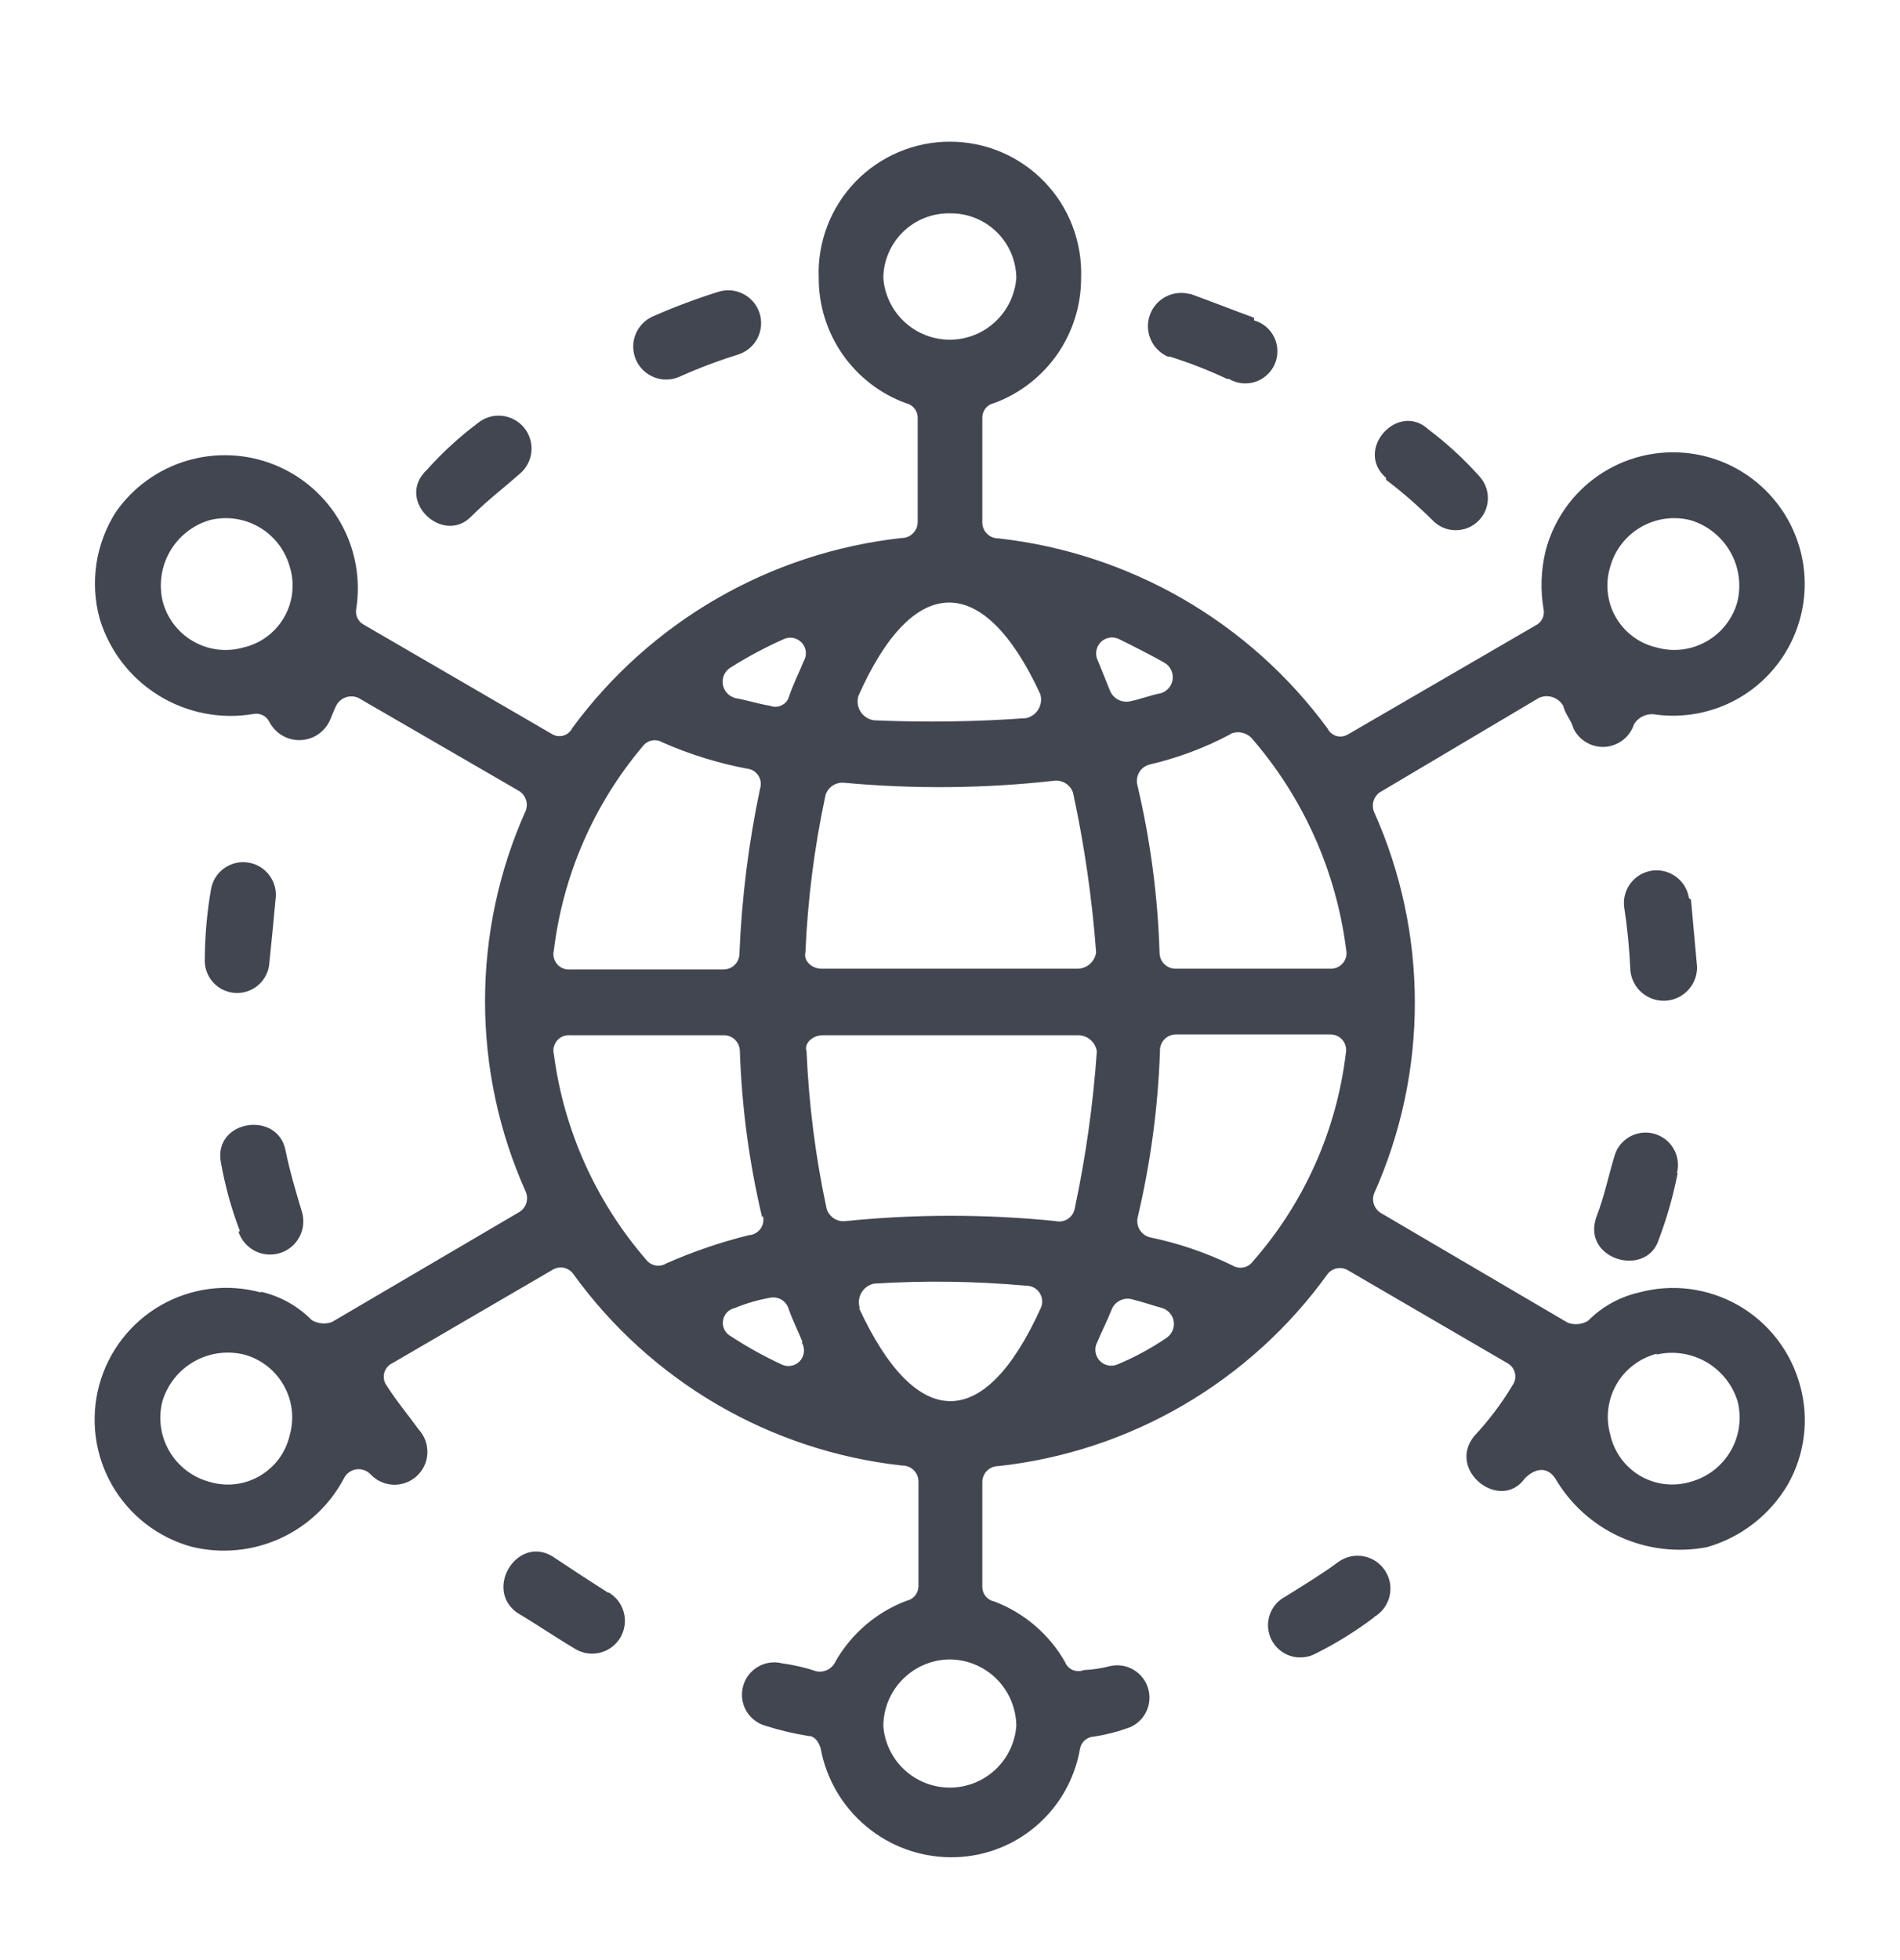<svg width="32" height="33" viewBox="0 0 32 33" fill="none" xmlns="http://www.w3.org/2000/svg">
<path d="M28.48 8.76C28.196 8.685 27.894 8.726 27.64 8.872C27.385 9.018 27.198 9.258 27.12 9.541C27.076 9.681 27.062 9.83 27.078 9.976C27.094 10.122 27.14 10.264 27.213 10.391C27.287 10.519 27.385 10.63 27.504 10.718C27.622 10.806 27.757 10.868 27.901 10.901C28.041 10.941 28.189 10.952 28.334 10.934C28.479 10.916 28.619 10.869 28.746 10.796C28.873 10.724 28.984 10.627 29.073 10.51C29.162 10.394 29.227 10.262 29.264 10.12C29.329 9.836 29.285 9.538 29.139 9.286C28.994 9.034 28.758 8.846 28.48 8.76ZM4.096 22.802C3.812 22.736 3.513 22.781 3.261 22.927C3.008 23.073 2.821 23.31 2.736 23.589C2.662 23.873 2.703 24.174 2.85 24.428C2.997 24.682 3.237 24.868 3.52 24.946C3.661 24.989 3.809 25.004 3.955 24.988C4.102 24.971 4.244 24.925 4.371 24.851C4.499 24.777 4.61 24.678 4.698 24.56C4.785 24.441 4.847 24.305 4.88 24.162C4.919 24.021 4.931 23.874 4.913 23.729C4.895 23.584 4.848 23.444 4.775 23.318C4.703 23.191 4.605 23.08 4.489 22.991C4.373 22.903 4.24 22.838 4.099 22.802H4.096ZM4.4 21.749C4.723 21.824 5.018 21.989 5.251 22.226C5.302 22.256 5.358 22.274 5.417 22.28C5.476 22.285 5.535 22.278 5.59 22.258L8.72 20.421C8.783 20.39 8.832 20.337 8.858 20.272C8.883 20.207 8.883 20.134 8.857 20.069C8.403 19.059 8.169 17.964 8.169 16.856C8.169 15.748 8.403 14.653 8.857 13.643C8.879 13.58 8.878 13.51 8.852 13.448C8.827 13.386 8.78 13.334 8.72 13.304L6.035 11.749C5.967 11.719 5.891 11.716 5.821 11.741C5.751 11.766 5.694 11.817 5.661 11.883C5.625 11.954 5.59 12.053 5.558 12.123C5.515 12.221 5.445 12.304 5.357 12.364C5.268 12.424 5.165 12.457 5.058 12.46C4.951 12.464 4.846 12.437 4.754 12.383C4.662 12.329 4.587 12.25 4.537 12.155C4.514 12.106 4.474 12.066 4.425 12.041C4.375 12.017 4.319 12.01 4.265 12.021C3.714 12.114 3.147 12.002 2.671 11.708C2.195 11.414 1.843 10.956 1.68 10.421C1.596 10.118 1.578 9.802 1.624 9.491C1.671 9.181 1.783 8.884 1.952 8.619C2.242 8.204 2.664 7.9 3.15 7.756C3.635 7.612 4.155 7.637 4.625 7.826C5.094 8.016 5.486 8.358 5.735 8.799C5.985 9.239 6.078 9.751 6 10.251C5.99 10.305 5.997 10.361 6.022 10.411C6.047 10.46 6.088 10.499 6.137 10.523L9.299 12.36C9.328 12.377 9.36 12.388 9.393 12.392C9.426 12.396 9.459 12.393 9.491 12.384C9.523 12.374 9.553 12.358 9.578 12.336C9.603 12.314 9.624 12.288 9.638 12.258C10.291 11.37 11.121 10.627 12.076 10.076C13.03 9.526 14.088 9.179 15.184 9.058C15.22 9.058 15.255 9.051 15.288 9.038C15.322 9.024 15.352 9.004 15.377 8.979C15.402 8.954 15.422 8.923 15.436 8.89C15.45 8.857 15.456 8.822 15.456 8.786V7.026C15.454 6.968 15.433 6.913 15.396 6.87C15.358 6.826 15.307 6.797 15.251 6.786C14.821 6.627 14.45 6.339 14.189 5.963C13.927 5.586 13.788 5.139 13.789 4.68C13.777 4.383 13.826 4.086 13.932 3.808C14.038 3.53 14.199 3.277 14.405 3.062C14.611 2.848 14.859 2.678 15.133 2.561C15.406 2.445 15.701 2.385 15.998 2.385C16.296 2.385 16.59 2.445 16.864 2.561C17.138 2.678 17.385 2.848 17.591 3.062C17.798 3.277 17.959 3.53 18.064 3.808C18.17 4.086 18.219 4.383 18.208 4.68C18.209 5.139 18.069 5.586 17.808 5.963C17.546 6.339 17.175 6.627 16.745 6.786C16.689 6.797 16.639 6.826 16.602 6.87C16.566 6.914 16.545 6.969 16.544 7.026V8.792C16.543 8.828 16.55 8.863 16.564 8.897C16.577 8.93 16.597 8.96 16.623 8.985C16.648 9.011 16.678 9.031 16.711 9.044C16.744 9.058 16.78 9.065 16.816 9.064C17.911 9.186 18.968 9.533 19.922 10.083C20.876 10.634 21.706 11.377 22.358 12.264C22.373 12.294 22.393 12.321 22.419 12.342C22.444 12.364 22.473 12.38 22.505 12.39C22.537 12.4 22.571 12.402 22.604 12.399C22.637 12.394 22.669 12.383 22.698 12.367L25.862 10.53C25.912 10.506 25.952 10.466 25.976 10.417C26.001 10.367 26.008 10.312 25.997 10.258C25.941 9.93 25.953 9.595 26.032 9.272C26.14 8.857 26.367 8.482 26.684 8.193C27.001 7.904 27.395 7.714 27.818 7.644C28.241 7.575 28.675 7.629 29.068 7.801C29.461 7.974 29.795 8.256 30.031 8.615C30.266 8.973 30.393 9.392 30.395 9.821C30.397 10.25 30.275 10.67 30.043 11.031C29.811 11.392 29.48 11.678 29.089 11.854C28.698 12.03 28.264 12.089 27.84 12.024C27.776 12.021 27.713 12.035 27.656 12.065C27.6 12.094 27.553 12.139 27.52 12.194C27.486 12.299 27.421 12.391 27.334 12.459C27.247 12.526 27.142 12.566 27.032 12.574C26.922 12.581 26.813 12.555 26.718 12.499C26.622 12.443 26.546 12.36 26.499 12.261C26.464 12.127 26.361 12.024 26.329 11.886C26.291 11.816 26.227 11.764 26.151 11.738C26.076 11.713 25.993 11.716 25.92 11.749L23.277 13.317C23.214 13.347 23.165 13.401 23.14 13.466C23.115 13.532 23.116 13.604 23.142 13.669C23.595 14.68 23.829 15.774 23.829 16.882C23.829 17.989 23.595 19.084 23.142 20.095C23.119 20.158 23.12 20.227 23.145 20.29C23.17 20.352 23.217 20.403 23.277 20.434L26.406 22.27C26.462 22.29 26.521 22.298 26.579 22.292C26.638 22.287 26.695 22.268 26.745 22.238C26.978 22.002 27.273 21.837 27.597 21.762C27.878 21.685 28.172 21.665 28.461 21.702C28.75 21.74 29.029 21.834 29.282 21.979C29.534 22.125 29.756 22.318 29.933 22.55C30.111 22.781 30.241 23.045 30.317 23.326C30.394 23.604 30.416 23.893 30.38 24.179C30.345 24.465 30.254 24.74 30.112 24.991C29.811 25.504 29.324 25.883 28.752 26.047C28.258 26.143 27.746 26.083 27.287 25.876C26.828 25.668 26.446 25.323 26.192 24.888C26.057 24.686 25.853 24.718 25.683 24.888C25.273 25.467 24.355 24.754 24.832 24.174C25.074 23.915 25.289 23.631 25.472 23.326C25.494 23.297 25.509 23.263 25.516 23.227C25.524 23.191 25.523 23.154 25.515 23.118C25.507 23.082 25.491 23.048 25.469 23.019C25.446 22.99 25.418 22.966 25.386 22.949L22.698 21.384C22.642 21.352 22.578 21.341 22.515 21.354C22.453 21.366 22.397 21.401 22.358 21.451C21.712 22.348 20.885 23.099 19.93 23.656C18.976 24.213 17.915 24.563 16.816 24.683C16.78 24.683 16.744 24.69 16.711 24.703C16.678 24.717 16.648 24.737 16.623 24.762C16.597 24.787 16.577 24.817 16.564 24.851C16.55 24.884 16.543 24.919 16.544 24.955V26.722C16.545 26.779 16.566 26.834 16.602 26.877C16.639 26.921 16.689 26.951 16.745 26.962C17.248 27.153 17.669 27.512 17.936 27.979C17.948 28.01 17.965 28.037 17.988 28.061C18.01 28.084 18.037 28.103 18.067 28.116C18.097 28.128 18.129 28.135 18.161 28.135C18.194 28.136 18.226 28.129 18.256 28.117C18.405 28.11 18.553 28.088 18.698 28.05C18.835 28.019 18.979 28.043 19.1 28.117C19.22 28.191 19.307 28.308 19.342 28.445C19.378 28.581 19.358 28.726 19.289 28.849C19.219 28.972 19.105 29.063 18.969 29.102C18.793 29.164 18.61 29.209 18.425 29.237C18.369 29.239 18.314 29.261 18.271 29.298C18.229 29.335 18.199 29.386 18.189 29.442C18.101 29.957 17.832 30.424 17.431 30.759C17.03 31.094 16.523 31.275 16 31.269C15.48 31.263 14.978 31.077 14.581 30.742C14.183 30.407 13.914 29.944 13.821 29.432C13.789 29.33 13.722 29.227 13.619 29.227C13.376 29.189 13.136 29.132 12.902 29.058C12.763 29.021 12.643 28.931 12.57 28.806C12.497 28.682 12.477 28.533 12.514 28.394C12.55 28.254 12.64 28.135 12.765 28.062C12.889 27.989 13.038 27.968 13.178 28.005C13.373 28.031 13.566 28.076 13.754 28.139C13.818 28.151 13.885 28.14 13.943 28.11C14.001 28.079 14.047 28.03 14.073 27.97C14.341 27.503 14.761 27.143 15.264 26.952C15.32 26.941 15.371 26.912 15.408 26.868C15.445 26.824 15.467 26.769 15.469 26.712V24.946C15.469 24.91 15.462 24.874 15.449 24.841C15.435 24.808 15.415 24.778 15.39 24.752C15.365 24.727 15.334 24.707 15.301 24.694C15.268 24.68 15.232 24.673 15.197 24.674C14.097 24.554 13.036 24.204 12.08 23.647C11.125 23.09 10.297 22.339 9.651 21.442C9.612 21.391 9.556 21.357 9.494 21.344C9.432 21.332 9.367 21.343 9.312 21.375L6.611 22.949C6.577 22.964 6.547 22.987 6.524 23.015C6.5 23.043 6.482 23.076 6.472 23.112C6.463 23.148 6.461 23.185 6.467 23.222C6.473 23.258 6.487 23.293 6.509 23.323C6.681 23.595 6.883 23.832 7.053 24.069C7.102 24.122 7.14 24.185 7.165 24.253C7.19 24.322 7.201 24.394 7.198 24.467C7.195 24.54 7.177 24.611 7.147 24.677C7.116 24.743 7.073 24.802 7.019 24.851C6.965 24.9 6.903 24.939 6.834 24.963C6.766 24.988 6.694 25 6.621 24.997C6.548 24.993 6.477 24.976 6.411 24.945C6.345 24.915 6.286 24.871 6.237 24.818C6.206 24.787 6.169 24.763 6.127 24.749C6.086 24.735 6.042 24.732 5.999 24.738C5.955 24.745 5.915 24.761 5.879 24.787C5.844 24.812 5.815 24.846 5.795 24.885C5.558 25.335 5.177 25.694 4.714 25.903C4.25 26.113 3.73 26.162 3.235 26.043C2.667 25.89 2.183 25.517 1.889 25.007C1.596 24.497 1.517 23.892 1.67 23.323C1.823 22.755 2.196 22.271 2.706 21.977C3.216 21.684 3.822 21.605 4.39 21.759L4.4 21.749ZM20.72 12.363C20.291 12.591 19.833 12.762 19.36 12.872C19.288 12.891 19.226 12.937 19.188 13.001C19.149 13.065 19.137 13.142 19.155 13.214C19.374 14.14 19.5 15.086 19.529 16.037C19.529 16.073 19.536 16.108 19.549 16.142C19.563 16.175 19.583 16.205 19.608 16.23C19.634 16.256 19.664 16.276 19.697 16.289C19.73 16.303 19.766 16.309 19.802 16.309H22.4C22.441 16.311 22.481 16.304 22.519 16.288C22.556 16.272 22.59 16.248 22.616 16.217C22.642 16.186 22.661 16.149 22.671 16.11C22.68 16.07 22.681 16.029 22.672 15.989C22.505 14.666 21.948 13.423 21.072 12.418C21.028 12.375 20.972 12.346 20.912 12.334C20.852 12.322 20.79 12.328 20.733 12.351L20.72 12.363ZM17.76 13.144C16.585 13.276 15.401 13.287 14.224 13.179C14.155 13.171 14.085 13.187 14.027 13.224C13.969 13.261 13.925 13.318 13.904 13.384C13.716 14.257 13.603 15.145 13.565 16.037C13.53 16.171 13.667 16.309 13.837 16.309H18.141C18.218 16.31 18.293 16.283 18.352 16.233C18.41 16.183 18.449 16.113 18.461 16.037C18.394 15.133 18.264 14.235 18.073 13.349C18.052 13.283 18.008 13.227 17.95 13.19C17.892 13.152 17.822 13.136 17.753 13.144H17.76ZM12.592 12.943C12.1 12.851 11.62 12.702 11.162 12.501C11.107 12.467 11.042 12.455 10.979 12.467C10.916 12.48 10.86 12.516 10.822 12.568C10 13.543 9.481 14.736 9.328 16.002C9.318 16.041 9.318 16.083 9.327 16.123C9.337 16.163 9.356 16.2 9.382 16.231C9.409 16.262 9.442 16.287 9.48 16.303C9.518 16.318 9.559 16.325 9.6 16.322H12.182C12.218 16.322 12.254 16.315 12.287 16.302C12.32 16.288 12.35 16.268 12.376 16.243C12.401 16.218 12.421 16.188 12.434 16.154C12.448 16.121 12.455 16.085 12.454 16.05C12.492 15.119 12.608 14.193 12.8 13.282C12.812 13.246 12.816 13.208 12.812 13.171C12.808 13.133 12.796 13.097 12.776 13.065C12.757 13.032 12.73 13.005 12.699 12.983C12.668 12.962 12.632 12.948 12.595 12.943H12.592ZM12.358 11.749C12.563 11.781 12.768 11.851 12.973 11.883C13.005 11.896 13.039 11.901 13.073 11.899C13.107 11.897 13.141 11.887 13.171 11.871C13.202 11.855 13.228 11.833 13.249 11.806C13.27 11.778 13.285 11.747 13.293 11.714C13.363 11.509 13.466 11.307 13.533 11.138C13.563 11.089 13.577 11.032 13.572 10.975C13.567 10.918 13.543 10.864 13.505 10.822C13.466 10.78 13.415 10.751 13.359 10.74C13.303 10.73 13.245 10.738 13.194 10.763C12.887 10.9 12.591 11.058 12.307 11.237C12.26 11.265 12.222 11.306 12.198 11.356C12.175 11.405 12.166 11.46 12.173 11.515C12.18 11.569 12.203 11.62 12.239 11.662C12.274 11.704 12.322 11.734 12.374 11.749H12.358ZM14.72 12.127C15.573 12.164 16.428 12.152 17.28 12.091C17.323 12.082 17.364 12.064 17.4 12.038C17.436 12.012 17.467 11.979 17.489 11.941C17.512 11.903 17.526 11.86 17.532 11.816C17.537 11.772 17.533 11.727 17.52 11.685C16.56 9.608 15.376 9.643 14.457 11.717C14.444 11.761 14.44 11.808 14.447 11.854C14.453 11.899 14.469 11.943 14.494 11.982C14.519 12.021 14.552 12.054 14.591 12.079C14.63 12.104 14.674 12.12 14.72 12.127ZM19.04 11.806C19.209 11.771 19.379 11.704 19.549 11.672C19.601 11.657 19.648 11.627 19.684 11.585C19.72 11.544 19.743 11.492 19.75 11.438C19.757 11.384 19.748 11.328 19.724 11.279C19.701 11.23 19.663 11.188 19.616 11.16C19.379 11.026 19.107 10.888 18.835 10.754C18.784 10.732 18.727 10.726 18.673 10.738C18.618 10.75 18.569 10.778 18.531 10.819C18.494 10.861 18.47 10.912 18.463 10.968C18.456 11.023 18.466 11.079 18.493 11.128L18.698 11.637C18.726 11.7 18.776 11.752 18.838 11.783C18.901 11.814 18.972 11.822 19.04 11.806ZM19.536 17.701C19.504 18.641 19.378 19.576 19.162 20.491C19.144 20.563 19.156 20.64 19.194 20.703C19.232 20.767 19.294 20.812 19.366 20.831C19.849 20.931 20.318 21.091 20.761 21.307C20.817 21.34 20.882 21.351 20.945 21.338C21.008 21.325 21.063 21.289 21.101 21.237C21.964 20.255 22.51 19.034 22.666 17.736C22.674 17.696 22.674 17.655 22.664 17.615C22.655 17.576 22.636 17.539 22.61 17.508C22.583 17.477 22.55 17.453 22.512 17.436C22.475 17.421 22.434 17.414 22.393 17.416H19.808C19.772 17.416 19.736 17.422 19.703 17.436C19.67 17.449 19.64 17.469 19.615 17.495C19.589 17.52 19.569 17.55 19.556 17.584C19.542 17.617 19.535 17.652 19.536 17.688V17.701ZM18.72 22.053C18.653 22.226 18.55 22.427 18.48 22.597C18.453 22.646 18.443 22.702 18.45 22.757C18.457 22.813 18.481 22.864 18.518 22.905C18.556 22.947 18.605 22.975 18.66 22.987C18.714 22.999 18.771 22.993 18.822 22.971C19.108 22.852 19.382 22.703 19.638 22.53C19.684 22.501 19.721 22.46 19.744 22.411C19.767 22.362 19.776 22.307 19.769 22.254C19.762 22.2 19.739 22.149 19.704 22.108C19.669 22.067 19.623 22.037 19.571 22.021C19.433 21.986 19.251 21.919 19.094 21.883C19.022 21.856 18.942 21.859 18.872 21.891C18.802 21.922 18.747 21.981 18.72 22.053ZM13.517 22.597C13.45 22.427 13.347 22.226 13.277 22.021C13.254 21.958 13.209 21.905 13.149 21.874C13.09 21.843 13.021 21.835 12.957 21.851C12.758 21.887 12.564 21.944 12.377 22.021C12.326 22.032 12.279 22.058 12.243 22.096C12.207 22.135 12.184 22.184 12.177 22.236C12.169 22.288 12.178 22.341 12.202 22.388C12.226 22.435 12.264 22.473 12.31 22.498C12.582 22.676 12.867 22.834 13.162 22.971C13.213 22.997 13.271 23.005 13.327 22.994C13.383 22.984 13.434 22.955 13.473 22.913C13.511 22.87 13.535 22.816 13.54 22.759C13.545 22.702 13.531 22.645 13.501 22.597H13.517ZM12.835 20.491C12.618 19.576 12.493 18.641 12.461 17.701C12.461 17.665 12.454 17.63 12.441 17.596C12.427 17.563 12.407 17.533 12.382 17.508C12.357 17.482 12.326 17.462 12.293 17.449C12.26 17.435 12.225 17.428 12.189 17.429H9.6C9.559 17.426 9.518 17.432 9.48 17.448C9.442 17.464 9.409 17.488 9.382 17.519C9.356 17.551 9.337 17.588 9.327 17.628C9.318 17.668 9.318 17.709 9.328 17.749C9.496 19.028 10.036 20.229 10.88 21.205C10.918 21.256 10.974 21.292 11.036 21.304C11.099 21.317 11.164 21.305 11.219 21.272C11.669 21.073 12.136 20.913 12.614 20.795C12.652 20.793 12.689 20.782 12.722 20.763C12.755 20.745 12.784 20.72 12.806 20.69C12.829 20.659 12.844 20.624 12.852 20.587C12.86 20.55 12.859 20.512 12.851 20.475L12.835 20.491ZM13.584 17.701C13.622 18.593 13.735 19.481 13.923 20.354C13.944 20.42 13.988 20.476 14.046 20.514C14.104 20.551 14.174 20.567 14.243 20.558C15.419 20.439 16.603 20.439 17.779 20.558C17.814 20.567 17.849 20.567 17.884 20.561C17.919 20.555 17.952 20.543 17.982 20.523C18.012 20.504 18.038 20.48 18.058 20.45C18.078 20.421 18.092 20.388 18.099 20.354C18.286 19.479 18.411 18.593 18.473 17.701C18.462 17.625 18.423 17.555 18.364 17.505C18.305 17.455 18.231 17.428 18.154 17.429H13.856C13.686 17.429 13.536 17.567 13.584 17.701ZM14.467 22.021C15.427 24.095 16.576 24.13 17.529 22.021C17.548 21.98 17.556 21.935 17.552 21.89C17.548 21.845 17.533 21.802 17.508 21.765C17.483 21.727 17.449 21.697 17.409 21.676C17.369 21.655 17.325 21.645 17.28 21.646C16.429 21.569 15.573 21.557 14.72 21.611C14.676 21.62 14.635 21.639 14.598 21.665C14.562 21.691 14.531 21.724 14.509 21.763C14.486 21.801 14.472 21.844 14.467 21.889C14.462 21.933 14.466 21.978 14.48 22.021H14.467ZM10.24 26.814C9.92 26.61 9.661 26.44 9.353 26.235C8.742 25.794 8.131 26.747 8.713 27.154C9.056 27.358 9.353 27.563 9.699 27.768C9.826 27.841 9.977 27.86 10.119 27.821C10.26 27.782 10.38 27.689 10.453 27.562C10.525 27.434 10.544 27.283 10.505 27.142C10.467 27.001 10.374 26.881 10.246 26.808L10.24 26.814ZM4.016 20.735C4.062 20.876 4.162 20.993 4.294 21.061C4.426 21.128 4.58 21.14 4.721 21.095C4.863 21.049 4.98 20.949 5.048 20.816C5.115 20.684 5.127 20.53 5.081 20.389C4.979 20.05 4.877 19.707 4.809 19.368C4.675 18.686 3.584 18.859 3.721 19.573C3.791 19.967 3.898 20.354 4.041 20.728L4.016 20.735ZM3.449 16.139C3.445 16.211 3.455 16.282 3.478 16.35C3.501 16.418 3.538 16.48 3.585 16.534C3.632 16.587 3.69 16.631 3.754 16.663C3.819 16.694 3.888 16.712 3.96 16.717C4.031 16.721 4.103 16.712 4.171 16.688C4.238 16.665 4.301 16.629 4.354 16.581C4.408 16.534 4.452 16.476 4.483 16.412C4.515 16.348 4.533 16.278 4.537 16.206C4.573 15.867 4.605 15.525 4.64 15.15C4.662 15.006 4.627 14.859 4.54 14.741C4.454 14.623 4.325 14.544 4.181 14.522C4.036 14.499 3.889 14.535 3.771 14.621C3.653 14.707 3.574 14.837 3.552 14.981C3.486 15.364 3.452 15.751 3.449 16.139ZM7.19 7.909C6.646 8.421 7.462 9.189 7.939 8.693C8.211 8.421 8.483 8.216 8.755 7.976C8.867 7.881 8.938 7.746 8.95 7.6C8.963 7.453 8.917 7.308 8.822 7.195C8.728 7.083 8.592 7.013 8.446 7C8.299 6.987 8.154 7.033 8.041 7.128C7.733 7.36 7.448 7.621 7.19 7.909ZM10.998 5.326C10.863 5.385 10.757 5.495 10.703 5.632C10.649 5.768 10.652 5.921 10.71 6.056C10.769 6.191 10.879 6.297 11.015 6.351C11.152 6.405 11.305 6.403 11.44 6.344C11.762 6.2 12.092 6.075 12.429 5.97C12.499 5.948 12.564 5.913 12.62 5.866C12.677 5.819 12.723 5.761 12.757 5.696C12.79 5.63 12.811 5.559 12.817 5.486C12.823 5.413 12.814 5.339 12.792 5.27C12.769 5.2 12.733 5.135 12.685 5.08C12.637 5.024 12.578 4.978 12.513 4.946C12.447 4.913 12.376 4.893 12.302 4.888C12.229 4.883 12.156 4.893 12.086 4.917C11.716 5.033 11.353 5.17 10.998 5.326ZM20.045 4.952C19.908 4.914 19.762 4.929 19.636 4.994C19.51 5.059 19.413 5.17 19.366 5.304C19.318 5.437 19.323 5.584 19.38 5.714C19.436 5.844 19.54 5.948 19.67 6.005H19.706C20.034 6.108 20.354 6.233 20.666 6.379H20.698C20.764 6.419 20.837 6.443 20.914 6.452C20.991 6.46 21.068 6.452 21.141 6.429C21.214 6.405 21.282 6.365 21.338 6.314C21.395 6.262 21.44 6.198 21.471 6.127C21.501 6.057 21.516 5.98 21.514 5.903C21.513 5.826 21.495 5.75 21.462 5.681C21.428 5.612 21.381 5.55 21.322 5.5C21.263 5.451 21.194 5.414 21.12 5.394V5.349C20.749 5.214 20.406 5.077 20.032 4.942L20.045 4.952ZM24.058 7.23C23.549 6.754 22.8 7.57 23.344 8.046V8.078C23.62 8.287 23.882 8.515 24.128 8.76C24.177 8.811 24.236 8.852 24.301 8.881C24.366 8.91 24.436 8.925 24.507 8.926C24.578 8.928 24.649 8.915 24.715 8.89C24.781 8.864 24.841 8.825 24.893 8.776C24.944 8.727 24.985 8.668 25.014 8.603C25.042 8.538 25.058 8.468 25.059 8.397C25.061 8.326 25.048 8.255 25.022 8.189C24.996 8.123 24.958 8.063 24.909 8.011C24.651 7.724 24.366 7.462 24.058 7.23ZM28.445 15.118C28.422 14.974 28.343 14.845 28.225 14.759C28.107 14.672 27.96 14.637 27.816 14.659C27.672 14.682 27.542 14.761 27.456 14.879C27.37 14.996 27.334 15.144 27.357 15.288C27.41 15.637 27.444 15.988 27.459 16.341C27.473 16.483 27.54 16.614 27.647 16.708C27.754 16.802 27.893 16.853 28.036 16.849C28.178 16.845 28.314 16.787 28.415 16.686C28.517 16.586 28.576 16.451 28.582 16.309V16.274C28.547 15.899 28.515 15.525 28.48 15.15L28.445 15.118ZM28.243 19.749C28.261 19.68 28.265 19.607 28.255 19.537C28.245 19.466 28.221 19.397 28.185 19.336C28.148 19.274 28.1 19.22 28.043 19.177C27.985 19.134 27.92 19.103 27.851 19.085C27.782 19.067 27.709 19.063 27.639 19.073C27.568 19.083 27.5 19.107 27.438 19.143C27.376 19.18 27.322 19.228 27.279 19.285C27.236 19.342 27.205 19.407 27.187 19.477C27.085 19.816 27.017 20.155 26.883 20.498C26.643 21.211 27.731 21.515 27.936 20.872C28.074 20.507 28.181 20.131 28.256 19.749H28.243ZM23.142 27.224C23.208 27.186 23.265 27.135 23.31 27.074C23.355 27.013 23.387 26.944 23.404 26.87C23.421 26.797 23.422 26.72 23.409 26.646C23.395 26.571 23.366 26.5 23.324 26.438C23.282 26.375 23.228 26.321 23.164 26.28C23.101 26.239 23.029 26.212 22.955 26.199C22.88 26.187 22.804 26.19 22.73 26.208C22.657 26.227 22.588 26.26 22.528 26.306C22.256 26.507 21.917 26.712 21.645 26.882C21.582 26.915 21.526 26.961 21.48 27.016C21.435 27.07 21.401 27.134 21.38 27.202C21.359 27.27 21.352 27.342 21.358 27.413C21.365 27.484 21.386 27.553 21.419 27.616C21.453 27.679 21.498 27.735 21.553 27.78C21.608 27.826 21.671 27.86 21.739 27.881C21.808 27.902 21.879 27.909 21.95 27.902C22.021 27.896 22.09 27.875 22.154 27.842C22.501 27.669 22.832 27.464 23.142 27.23V27.224ZM16 27.938C15.703 27.939 15.419 28.058 15.209 28.267C14.998 28.477 14.879 28.761 14.877 29.058C14.898 29.34 15.025 29.604 15.233 29.797C15.441 29.989 15.713 30.096 15.997 30.096C16.28 30.096 16.553 29.989 16.76 29.797C16.968 29.604 17.095 29.34 17.117 29.058C17.114 28.761 16.995 28.478 16.786 28.268C16.576 28.059 16.293 27.94 15.997 27.938H16ZM16 3.592C15.854 3.589 15.71 3.615 15.575 3.668C15.439 3.721 15.316 3.801 15.211 3.902C15.107 4.003 15.024 4.124 14.966 4.258C14.909 4.391 14.878 4.535 14.877 4.68C14.898 4.962 15.025 5.226 15.233 5.419C15.441 5.612 15.713 5.719 15.997 5.719C16.28 5.719 16.553 5.612 16.76 5.419C16.968 5.226 17.095 4.962 17.117 4.68C17.115 4.535 17.085 4.392 17.028 4.259C16.971 4.126 16.888 4.005 16.784 3.904C16.68 3.803 16.558 3.724 16.423 3.67C16.288 3.616 16.145 3.59 16 3.592ZM27.901 22.792C27.759 22.829 27.627 22.893 27.511 22.982C27.394 23.07 27.297 23.181 27.224 23.308C27.152 23.435 27.105 23.575 27.087 23.72C27.069 23.864 27.08 24.012 27.12 24.152C27.151 24.297 27.213 24.433 27.3 24.553C27.387 24.673 27.498 24.773 27.625 24.848C27.753 24.922 27.895 24.97 28.042 24.986C28.189 25.003 28.338 24.989 28.48 24.946C28.762 24.867 29.002 24.681 29.149 24.427C29.295 24.174 29.337 23.873 29.264 23.589C29.177 23.311 28.988 23.075 28.736 22.93C28.483 22.785 28.185 22.74 27.901 22.805V22.792ZM3.52 8.76C3.242 8.846 3.006 9.034 2.861 9.286C2.716 9.539 2.673 9.837 2.739 10.12C2.775 10.262 2.84 10.395 2.928 10.511C3.017 10.627 3.128 10.725 3.254 10.797C3.381 10.87 3.521 10.917 3.666 10.935C3.811 10.952 3.958 10.941 4.099 10.901C4.243 10.868 4.378 10.806 4.496 10.718C4.614 10.63 4.713 10.519 4.786 10.391C4.86 10.264 4.906 10.122 4.922 9.976C4.938 9.83 4.924 9.681 4.88 9.541C4.801 9.258 4.614 9.018 4.36 8.872C4.105 8.726 3.804 8.685 3.52 8.76Z" fill="#414651"/>
</svg>
